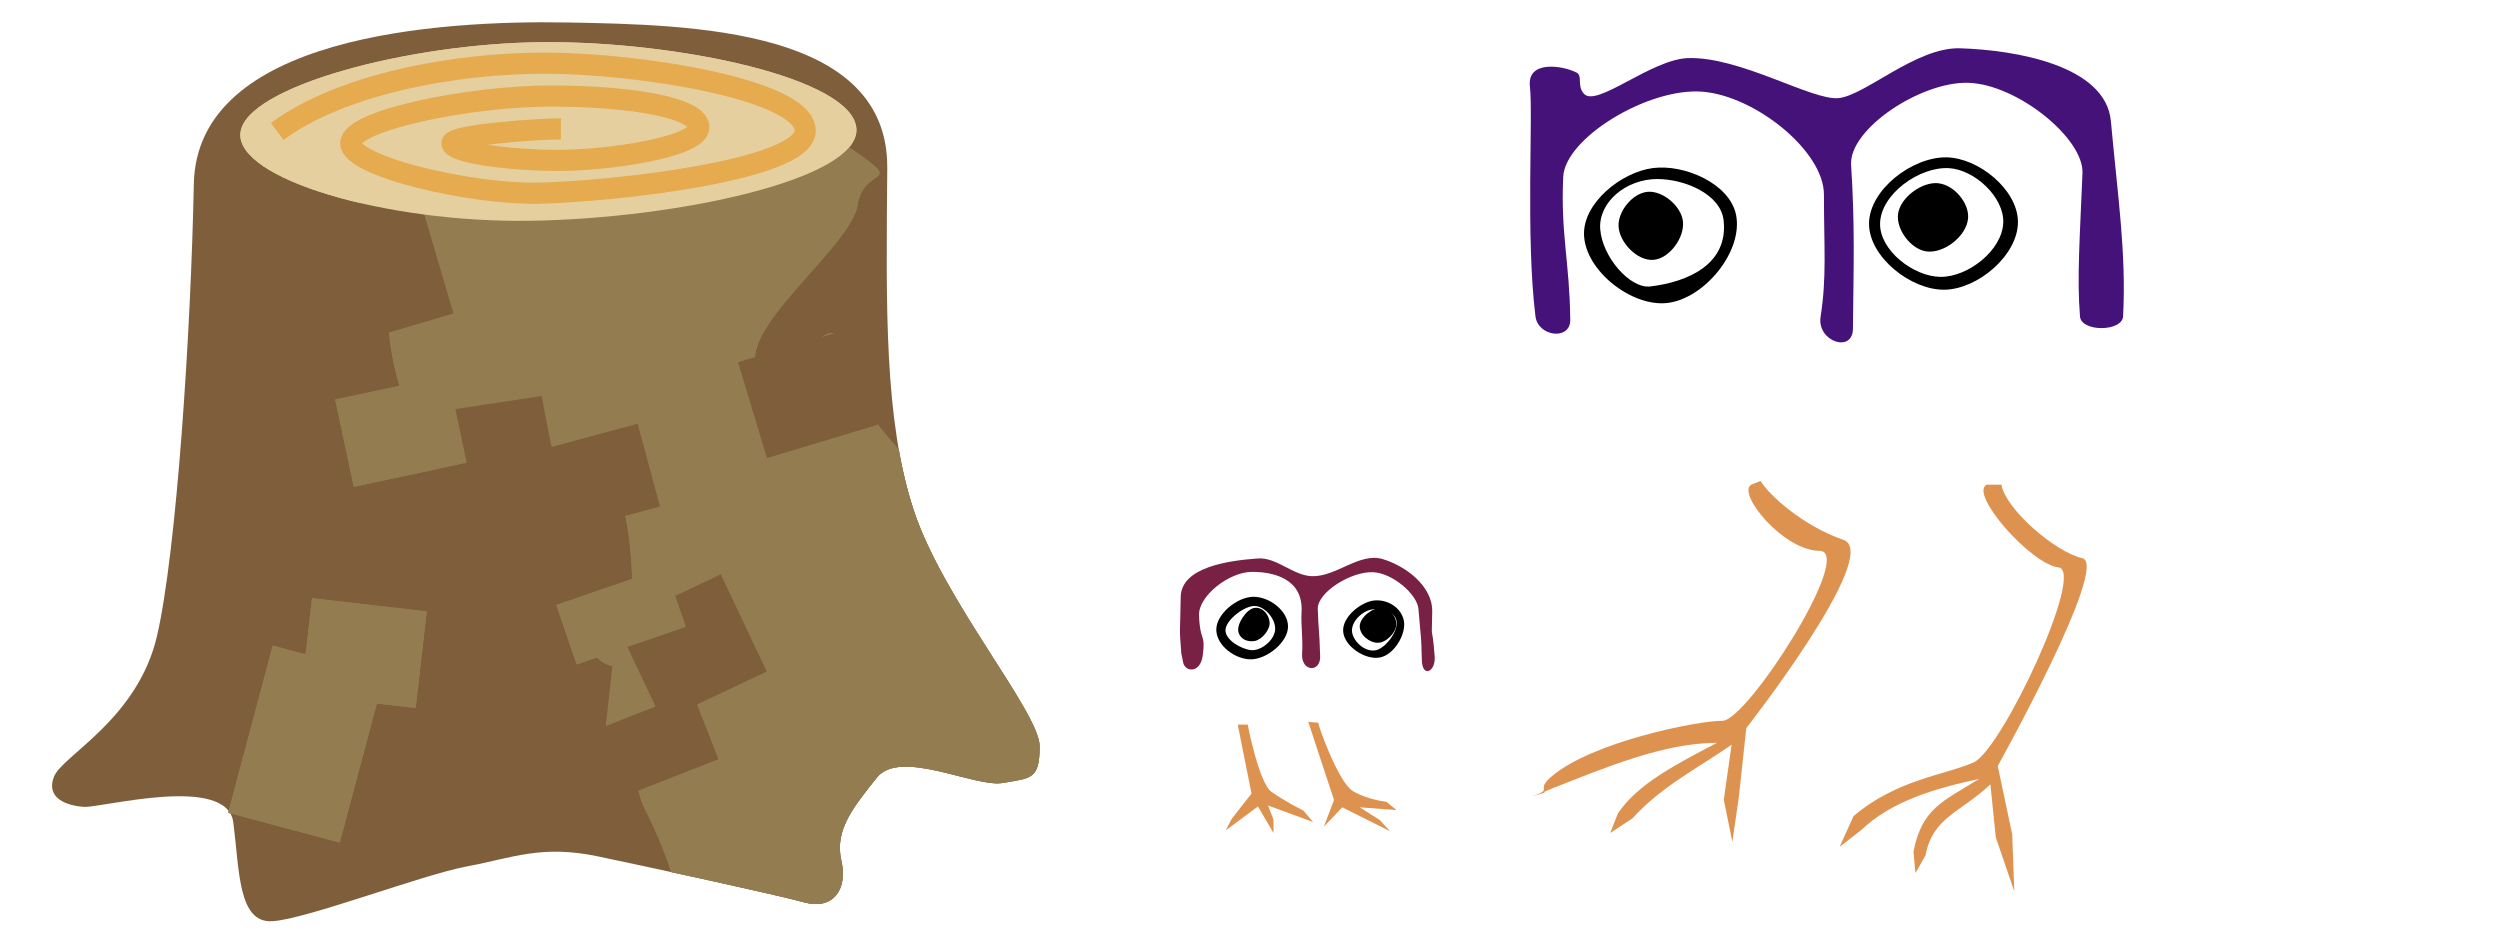 <?xml version="1.0" encoding="UTF-8" standalone="no"?>
<!-- Created with Inkscape (http://www.inkscape.org/) -->

<svg
   xmlns:dc="http://purl.org/dc/elements/1.1/"
   xmlns:cc="http://creativecommons.org/ns#"
   xmlns:rdf="http://www.w3.org/1999/02/22-rdf-syntax-ns#"
   xmlns:svg="http://www.w3.org/2000/svg"
   xmlns="http://www.w3.org/2000/svg"
   xmlns:sodipodi="http://sodipodi.sourceforge.net/DTD/sodipodi-0.dtd"
   xmlns:inkscape="http://www.inkscape.org/namespaces/inkscape"
   width="127.189mm"
   height="47.814mm"
   viewBox="0 0 127.189 47.814"
   version="1.1"
   id="svg3776"
   inkscape:version="0.92.2 5c3e80d, 2017-08-06"
   sodipodi:docname="smallart2b.svg">
  <defs
     id="defs3770">
    <filter
       style="color-interpolation-filters:sRGB"
       inkscape:label="Lightness-Contrast"
       id="filter5348">
      <feColorMatrix
         values="0.471 0 0 -0.055 0.265 0 0.471 0 -0.055 0.265 0 0 0.471 -0.055 0.265 0 0 0 1 0"
         id="feColorMatrix5346" />
    </filter>
    <filter
       style="color-interpolation-filters:sRGB"
       inkscape:label="Lightness-Contrast"
       id="filter5547">
      <feColorMatrix
         values="0.299 0 0 0.462 0.35 0 0.299 0 0.462 0.35 0 0 0.299 0.462 0.35 0 0 0 1 0"
         id="feColorMatrix5545" />
    </filter>
    <filter
       style="color-interpolation-filters:sRGB"
       inkscape:label="Lightness-Contrast"
       id="filter5895">
      <feColorMatrix
         values="0.545 0 0 -0.153 0.227 0 0.545 0 -0.153 0.227 0 0 0.545 -0.153 0.227 0 0 0 1 0"
         id="feColorMatrix5893" />
    </filter>
    <clipPath
       clipPathUnits="userSpaceOnUse"
       id="clipPath5914">
      <rect
         ry="5.078"
         y="83.751"
         x="-70.355"
         height="47.574"
         width="60.804"
         id="rect5916"
         style="opacity:1;fill:#5b7660;fill-opacity:1;stroke:none;stroke-width:10.276;stroke-linecap:butt;stroke-linejoin:round;stroke-miterlimit:4;stroke-dasharray:none;stroke-opacity:1" />
    </clipPath>
    <clipPath
       clipPathUnits="userSpaceOnUse"
       id="clipPath5942">
      <rect
         style="opacity:1;fill:#5b7660;fill-opacity:1;stroke:none;stroke-width:10.276;stroke-linecap:butt;stroke-linejoin:round;stroke-miterlimit:4;stroke-dasharray:none;stroke-opacity:1"
         id="rect5944"
         width="98.756"
         height="47.574"
         x="-87.193"
         y="83.751"
         ry="5.078" />
    </clipPath>
    <clipPath
       clipPathUnits="userSpaceOnUse"
       id="clipPath6063">
      <path
         style="opacity:1;fill:#7e5e3b;fill-opacity:1;stroke:none;stroke-width:12.776;stroke-linecap:butt;stroke-linejoin:round;stroke-miterlimit:4;stroke-dasharray:none;stroke-opacity:1"
         d="m -97.864,104.198 c 0.062,-7.085 -9.818,-7.302 -16.303,-7.417 -6.486,-0.114 -18.828,0.665 -18.976,8.219 -0.148,7.554 -0.885,18.733 -1.871,22.985 -0.986,4.252 -4.81,6.08 -5.243,7.165 -0.433,1.084 0.632,1.487 1.537,1.537 0.905,0.05 7.268,-1.673 7.586,0.793 0.318,2.466 0.238,5.133 1.99,5.025 1.752,-0.109 7.606,-2.362 9.915,-2.792 2.31,-0.43 3.766,-1.112 6.666,-0.502 2.899,0.609 9.09,1.953 10.49,2.339 1.401,0.385 2.222,-0.601 1.871,-2.138 -0.351,-1.537 0.607,-2.706 1.804,-4.209 1.197,-1.504 4.997,0.518 6.414,0.267 1.417,-0.251 1.877,-0.158 1.871,-1.871 -0.006,-1.713 -4.922,-7.464 -6.414,-12.027 -1.493,-4.564 -1.398,-10.288 -1.336,-17.373 z"
         id="path6065"
         inkscape:connector-curvature="0"
         sodipodi:nodetypes="zzzzzzzzzzzzzzzzz" />
    </clipPath>
    <clipPath
       clipPathUnits="userSpaceOnUse"
       id="clipPath6099">
      <g
         transform="translate(18.899,-9.26)"
         id="g6129">
        <path
           style="opacity:1;fill:#7e5e3b;fill-opacity:1;stroke:none;stroke-width:12.776;stroke-linecap:butt;stroke-linejoin:round;stroke-miterlimit:4;stroke-dasharray:none;stroke-opacity:1"
           d="m -97.864,104.198 c 0.062,-7.085 -9.818,-7.302 -16.303,-7.417 -6.486,-0.114 -18.828,0.665 -18.976,8.219 -0.148,7.554 -0.885,18.733 -1.871,22.985 -0.986,4.252 -4.81,6.08 -5.243,7.165 -0.433,1.084 0.632,1.487 1.537,1.537 0.905,0.05 7.268,-1.673 7.586,0.793 0.318,2.466 0.238,5.133 1.99,5.025 1.752,-0.109 7.606,-2.362 9.915,-2.792 2.31,-0.43 3.766,-1.112 6.666,-0.502 2.899,0.609 9.09,1.953 10.49,2.339 1.401,0.385 2.222,-0.601 1.871,-2.138 -0.351,-1.537 0.607,-2.706 1.804,-4.209 1.197,-1.504 4.997,0.518 6.414,0.267 1.417,-0.251 1.877,-0.158 1.871,-1.871 -0.006,-1.713 -4.922,-7.464 -6.414,-12.027 -1.493,-4.564 -1.398,-10.288 -1.336,-17.373 z"
           id="path6101"
           inkscape:connector-curvature="0"
           sodipodi:nodetypes="zzzzzzzzzzzzzzzzz" />
        <path
           clip-path="url(#clipPath6063)"
           style="opacity:1;fill:#937d50;fill-opacity:1;stroke:none;stroke-width:1.076;stroke-linecap:butt;stroke-linejoin:round;stroke-miterlimit:4;stroke-dasharray:none;stroke-opacity:1"
           d="m -121.684,106.269 c -3.548,4.969 -0.401,12.641 2.606,14.566 3.007,1.926 3.026,-3.931 6.414,-1.67 3.388,2.261 0.737,14.237 2.472,17.64 1.735,3.402 1.339,4.556 2.74,5.279 1.4,0.722 4.071,2.178 4.811,2.405 0.74,0.228 4.498,-1.684 4.677,-2.673 0.18,-0.989 -2.028,-4.971 -0.401,-6.147 1.627,-1.176 4.923,-0.158 6.481,-0.1 1.559,0.058 2.896,-0.245 2.773,-1.971 -0.123,-1.726 -3.771,-8.058 -5.446,-11.359 -1.674,-3.301 -5.151,-5.419 -5.613,-8.686 -0.462,-3.267 -2.831,2.841 -4.21,0.935 -1.378,-1.905 4.679,-6.274 5.011,-8.419 0.332,-2.145 2.728,-0.804 -0.735,-3.14 -3.463,-2.337 -18.034,-1.628 -21.582,3.341 z"
           id="path6103"
           inkscape:connector-curvature="0"
           sodipodi:nodetypes="zzzzzzzzzzzzzzzz" />
        <path
           style="opacity:1;fill:none;fill-opacity:1;stroke:#7e5e3b;stroke-width:5.876;stroke-linecap:butt;stroke-linejoin:round;stroke-miterlimit:4;stroke-dasharray:none;stroke-opacity:1"
           d="m -124.661,105.937 1.908,6.479"
           id="path6105"
           inkscape:connector-curvature="0"
           sodipodi:nodetypes="cc" />
        <path
           style="opacity:1;fill:#e5cf9f;fill-opacity:1;stroke:none;stroke-width:12.776;stroke-linecap:butt;stroke-linejoin:round;stroke-miterlimit:4;stroke-dasharray:none;stroke-opacity:1"
           d="m -130.771,102.393 c 0.242,-2.338 8.542,-4.554 15.368,-4.61 6.826,-0.057 15.824,1.826 15.969,4.41 0.146,2.584 -9.182,4.563 -16.571,4.677 -7.389,0.114 -15.009,-2.139 -14.767,-4.477 z"
           id="path6107"
           inkscape:connector-curvature="0"
           sodipodi:nodetypes="zzzzz" />
        <path
           style="opacity:1;fill:none;fill-opacity:1;stroke:#e6ab4f;stroke-width:1.076;stroke-linecap:butt;stroke-linejoin:round;stroke-miterlimit:4;stroke-dasharray:none;stroke-opacity:1"
           d="m -128.9,102.327 c 3.235,-2.398 8.994,-3.487 13.698,-3.475 4.704,0.012 13.075,1.329 13.163,3.408 0.088,2.078 -10.088,3.141 -13.564,3.207 -3.476,0.066 -9.547,-1.359 -9.555,-2.539 -0.008,-1.18 6.115,-2.411 10.223,-2.405 4.108,0.006 7.515,0.613 7.484,1.604 -0.032,0.991 -4.667,1.711 -7.417,1.67 -2.75,-0.04 -5.132,-0.449 -5.145,-0.869 -0.013,-0.42 4.349,-0.735 5.546,-0.735"
           id="path6109"
           inkscape:connector-curvature="0"
           sodipodi:nodetypes="czzzzzzzzc" />
        <path
           style="opacity:1;fill:none;fill-opacity:1;stroke:#7e5e3b;stroke-width:5.876;stroke-linecap:butt;stroke-linejoin:round;stroke-miterlimit:4;stroke-dasharray:none;stroke-opacity:1"
           d="m -116.272,126.18 c -0.27,-1.265 -1.775,-8.01 -2.071,-9.956"
           id="path6111"
           inkscape:connector-curvature="0"
           sodipodi:nodetypes="cc" />
        <path
           style="opacity:1;fill:none;fill-opacity:1;stroke:#7e5e3b;stroke-width:5.876;stroke-linecap:butt;stroke-linejoin:round;stroke-miterlimit:4;stroke-dasharray:none;stroke-opacity:1"
           d="m -102.641,113.218 1.47,4.878"
           id="path6113"
           inkscape:connector-curvature="0" />
        <path
           sodipodi:nodetypes="cc"
           style="opacity:1;fill:none;fill-opacity:1;stroke:#7e5e3b;stroke-width:5.876;stroke-linecap:butt;stroke-linejoin:round;stroke-miterlimit:4;stroke-dasharray:none;stroke-opacity:1"
           d="m -112.263,122.171 -1.136,-4.209"
           id="path6115"
           inkscape:connector-curvature="0" />
        <path
           style="opacity:1;fill:none;fill-opacity:1;stroke:#7e5e3b;stroke-width:5.876;stroke-linecap:butt;stroke-linejoin:round;stroke-miterlimit:4;stroke-dasharray:none;stroke-opacity:1"
           d="m -109.189,135.334 -1.336,-3.408"
           id="path6117"
           inkscape:connector-curvature="0"
           sodipodi:nodetypes="cc" />
        <path
           style="opacity:1;fill:none;fill-opacity:1;stroke:#7e5e3b;stroke-width:5.876;stroke-linecap:butt;stroke-linejoin:round;stroke-miterlimit:4;stroke-dasharray:none;stroke-opacity:1"
           d="m -106.65,131.058 -2.339,-4.944"
           id="path6119"
           inkscape:connector-curvature="0"
           sodipodi:nodetypes="cc" />
        <path
           style="opacity:1;fill:none;fill-opacity:1;stroke:#937d50;stroke-width:5.876;stroke-linecap:butt;stroke-linejoin:round;stroke-miterlimit:4;stroke-dasharray:none;stroke-opacity:1"
           d="m -126.289,129.242 -2.268,8.504"
           id="path6121"
           inkscape:connector-curvature="0" />
        <path
           style="opacity:1;fill:none;fill-opacity:1;stroke:#937d50;stroke-width:5.876;stroke-linecap:butt;stroke-linejoin:round;stroke-miterlimit:4;stroke-dasharray:none;stroke-opacity:1"
           d="m -124.21,126.407 -0.567,4.914"
           id="path6123"
           inkscape:connector-curvature="0" />
        <path
           style="opacity:1;fill:none;fill-opacity:1;stroke:#937d50;stroke-width:5.876;stroke-linecap:butt;stroke-linejoin:round;stroke-miterlimit:4;stroke-dasharray:none;stroke-opacity:1"
           d="m -111.926,125.462 1.039,3.024"
           id="path6125"
           inkscape:connector-curvature="0" />
        <path
           style="opacity:1;fill:none;fill-opacity:1;stroke:#937d50;stroke-width:5.876;stroke-linecap:butt;stroke-linejoin:round;stroke-miterlimit:4;stroke-dasharray:none;stroke-opacity:1"
           d="m -122.132,119.793 -0.945,-4.441"
           id="path6127"
           inkscape:connector-curvature="0" />
      </g>
    </clipPath>
  </defs>
  <sodipodi:namedview
     id="base"
     pagecolor="#ffffff"
     bordercolor="#666666"
     borderopacity="1.0"
     inkscape:pageopacity="0.0"
     inkscape:pageshadow="2"
     inkscape:zoom="5.6"
     inkscape:cx="170.81251"
     inkscape:cy="89.3543"
     inkscape:document-units="mm"
     inkscape:current-layer="g6013"
     showgrid="false"
     fit-margin-top="0"
     fit-margin-left="0"
     fit-margin-right="0"
     fit-margin-bottom="0"
     inkscape:window-width="1770"
     inkscape:window-height="1061"
     inkscape:window-x="150"
     inkscape:window-y="0"
     inkscape:window-maximized="1"
     inkscape:snap-nodes="false"
     inkscape:snap-others="false" />
  <g
     inkscape:label="Layer 1"
     inkscape:groupmode="layer"
     id="layer1"
     transform="translate(124.105,-86.378)">
    <rect
       style="opacity:1;fill:none;fill-opacity:1;stroke:none;stroke-width:5.876;stroke-linecap:butt;stroke-linejoin:round;stroke-miterlimit:4;stroke-dasharray:none;stroke-opacity:1"
       id="rect6017"
       width="127.189"
       height="47.814"
       x="-124.105"
       y="86.378" />
    <path
       sodipodi:nodetypes="ssssassssassssazasas"
       inkscape:connector-curvature="0"
       id="path837"
       d="m -46.27,90.783 c 0.168,1.417 -0.218,7.628 0.281,11.682 0.129,1.05 1.783,1.245 1.772,0.187 -0.03,-2.932 -0.494,-4.368 -0.358,-7.28 0.092,-1.97 4.314,-4.539 7.069,-4.33 2.695,0.205 6.195,3.023 6.195,5.233 7.9e-5,2.731 0.146,4.185 -0.171,6.222 -0.194,1.248 1.634,1.869 1.646,0.607 0.031,-3.153 0.107,-5.212 -0.093,-8.338 -0.116,-1.814 3.537,-4.246 5.963,-4.175 2.467,0.072 5.879,2.81 5.808,4.594 -0.129,3.234 -0.288,5.333 -0.126,7.296 0.066,0.796 2.155,0.782 2.194,-0.016 0.16,-3.241 -0.261,-5.973 -0.623,-9.926 -0.259,-2.828 -4.834,-3.617 -7.673,-3.704 -2.23,-0.068 -4.841,2.417 -6.195,2.536 -1.354,0.119 -5.018,-2.132 -7.657,-2.036 -1.859,0.067 -4.629,2.514 -5.276,1.82 -0.389,-0.417 -0.046,-0.915 -0.39,-1.088 -0.736,-0.37 -2.525,-0.629 -2.365,0.716 z"
       style="color:#000000;clip-rule:nonzero;display:inline;overflow:visible;visibility:visible;opacity:1;isolation:auto;mix-blend-mode:normal;color-interpolation:sRGB;color-interpolation-filters:linearRGB;solid-color:#000000;solid-opacity:1;fill:#441279;fill-opacity:1;fill-rule:evenodd;stroke:none;stroke-width:1.058;stroke-linecap:butt;stroke-linejoin:miter;stroke-miterlimit:4;stroke-dasharray:none;stroke-dashoffset:0;stroke-opacity:1;color-rendering:auto;image-rendering:auto;shape-rendering:auto;text-rendering:auto;enable-background:accumulate" />
    <path
       sodipodi:nodetypes="aaaaasssss"
       inkscape:connector-curvature="0"
       id="path841"
       d="m -40.015,94.928 c -1.618,0.213 -3.576,1.793 -3.501,3.424 0.084,1.816 2.427,3.644 4.233,3.44 1.884,-0.213 3.873,-2.623 3.501,-4.482 -0.318,-1.588 -2.628,-2.593 -4.233,-2.381 z m 0.237,0.559 c 1.358,0.002 3.214,0.753 3.363,2.102 0.247,2.24 -1.826,3.134 -3.727,3.363 -1.028,0.124 -2.446,-1.495 -2.551,-2.915 -0.1,-1.361 1.301,-2.553 2.915,-2.551 z"
       style="color:#000000;clip-rule:nonzero;display:inline;overflow:visible;visibility:visible;opacity:1;isolation:auto;mix-blend-mode:normal;color-interpolation:sRGB;color-interpolation-filters:linearRGB;solid-color:#000000;solid-opacity:1;fill:#000000;fill-opacity:1;fill-rule:evenodd;stroke:none;stroke-width:1.058;stroke-linecap:butt;stroke-linejoin:miter;stroke-miterlimit:4;stroke-dasharray:none;stroke-dashoffset:0;stroke-opacity:1;color-rendering:auto;image-rendering:auto;shape-rendering:auto;text-rendering:auto;enable-background:accumulate" />
    <path
       sodipodi:nodetypes="aaaaa"
       inkscape:connector-curvature="0"
       id="path843"
       d="m -40.291,96.138 c -0.762,0.07 -1.512,1.001 -1.468,1.765 0.046,0.816 0.955,1.758 1.77,1.696 0.821,-0.062 1.596,-1.139 1.505,-1.957 -0.086,-0.779 -1.026,-1.576 -1.806,-1.505 z"
       style="color:#000000;clip-rule:nonzero;display:inline;overflow:visible;visibility:visible;opacity:1;isolation:auto;mix-blend-mode:normal;color-interpolation:sRGB;color-interpolation-filters:linearRGB;solid-color:#000000;solid-opacity:1;fill:#000000;fill-opacity:1;fill-rule:evenodd;stroke:none;stroke-width:1.305;stroke-linecap:butt;stroke-linejoin:miter;stroke-miterlimit:4;stroke-dasharray:none;stroke-dashoffset:0;stroke-opacity:1;color-rendering:auto;image-rendering:auto;shape-rendering:auto;text-rendering:auto;enable-background:accumulate" />
    <path
       sodipodi:nodetypes="aaaaaaaaaa"
       inkscape:connector-curvature="0"
       id="path845"
       d="m -25.088,94.383 c -1.725,-0.02 -3.918,1.643 -3.929,3.367 -0.01,1.701 2.134,3.39 3.835,3.368 1.699,-0.022 3.754,-1.762 3.741,-3.461 -0.012,-1.634 -2.014,-3.255 -3.648,-3.274 z m 0.127,0.549 c 1.306,0.071 2.821,1.468 2.773,2.775 -0.051,1.404 -1.784,2.765 -3.189,2.757 -1.37,-0.008 -3.11,-1.352 -3.078,-2.721 0.035,-1.494 2.002,-2.891 3.494,-2.81 z"
       style="color:#000000;clip-rule:nonzero;display:inline;overflow:visible;visibility:visible;opacity:1;isolation:auto;mix-blend-mode:normal;color-interpolation:sRGB;color-interpolation-filters:linearRGB;solid-color:#000000;solid-opacity:1;fill:#000000;fill-opacity:1;fill-rule:evenodd;stroke:none;stroke-width:1.058;stroke-linecap:butt;stroke-linejoin:miter;stroke-miterlimit:4;stroke-dasharray:none;stroke-dashoffset:0;stroke-opacity:1;color-rendering:auto;image-rendering:auto;shape-rendering:auto;text-rendering:auto;enable-background:accumulate" />
    <path
       sodipodi:nodetypes="caaac"
       inkscape:connector-curvature="0"
       id="path847"
       d="m -25.487,95.701 c -0.817,-0.093 -1.937,0.709 -2.053,1.561 -0.108,0.791 0.658,1.805 1.45,1.907 0.887,0.114 2.017,-0.768 2.11,-1.658 0.082,-0.781 -0.69,-1.716 -1.507,-1.809 z"
       style="color:#000000;clip-rule:nonzero;display:inline;overflow:visible;visibility:visible;opacity:1;isolation:auto;mix-blend-mode:normal;color-interpolation:sRGB;color-interpolation-filters:linearRGB;solid-color:#000000;solid-opacity:1;fill:#000000;fill-opacity:1;fill-rule:evenodd;stroke:none;stroke-width:1.348;stroke-linecap:butt;stroke-linejoin:miter;stroke-miterlimit:4;stroke-dasharray:none;stroke-dashoffset:0;stroke-opacity:1;color-rendering:auto;image-rendering:auto;shape-rendering:auto;text-rendering:auto;enable-background:accumulate" />
    <path
       style="color:#000000;clip-rule:nonzero;display:inline;overflow:visible;visibility:visible;opacity:1;isolation:auto;mix-blend-mode:normal;color-interpolation:sRGB;color-interpolation-filters:linearRGB;solid-color:#000000;solid-opacity:1;fill:#000000;fill-opacity:1;fill-rule:evenodd;stroke:none;stroke-width:1.058;stroke-linecap:butt;stroke-linejoin:miter;stroke-miterlimit:4;stroke-dasharray:none;stroke-dashoffset:0;stroke-opacity:1;color-rendering:auto;image-rendering:auto;shape-rendering:auto;text-rendering:auto;enable-background:accumulate"
       d="m -60.354,116.74 c -0.807,0.013 -1.885,0.877 -1.871,1.684 0.013,0.807 0.971,1.51 1.778,1.497 0.807,-0.013 1.884,-0.877 1.871,-1.684 -0.013,-0.807 -0.97,-1.51 -1.777,-1.497 z m 0.093,0.468 c 0.53,0.022 1.073,0.687 1.029,1.216 -0.044,0.529 -0.709,1.073 -1.216,1.029 -0.507,-0.044 -1.333,-0.521 -1.31,-1.029 0.023,-0.508 0.967,-1.239 1.497,-1.216 z"
       id="path857"
       inkscape:connector-curvature="0"
       sodipodi:nodetypes="zzzzzzzzzz" />
    <path
       style="color:#000000;clip-rule:nonzero;display:inline;overflow:visible;visibility:visible;opacity:1;isolation:auto;mix-blend-mode:normal;color-interpolation:sRGB;color-interpolation-filters:linearRGB;solid-color:#000000;solid-opacity:1;fill:#000000;fill-opacity:1;fill-rule:evenodd;stroke:none;stroke-width:1.058;stroke-linecap:butt;stroke-linejoin:miter;stroke-miterlimit:4;stroke-dasharray:none;stroke-dashoffset:0;stroke-opacity:1;color-rendering:auto;image-rendering:auto;shape-rendering:auto;text-rendering:auto;enable-background:accumulate"
       d="m -54.18,116.927 c -0.675,0.062 -1.656,0.838 -1.59,1.591 0.066,0.753 1.132,1.453 1.871,1.309 0.739,-0.143 1.347,-1.209 1.216,-1.871 -0.131,-0.662 -0.822,-1.091 -1.497,-1.029 z m -0.187,0.468 c 0.518,-0.122 1.198,0.054 1.309,0.562 0.111,0.508 -0.532,1.373 -1.029,1.497 -0.497,0.123 -1.081,-0.334 -1.216,-0.842 -0.135,-0.508 0.417,-1.094 0.935,-1.216 z"
       id="path865"
       inkscape:connector-curvature="0"
       sodipodi:nodetypes="zzzzzzzzzz" />
    <path
       style="color:#000000;clip-rule:nonzero;display:inline;overflow:visible;visibility:visible;opacity:1;isolation:auto;mix-blend-mode:normal;color-interpolation:sRGB;color-interpolation-filters:linearRGB;solid-color:#000000;solid-opacity:1;fill:#000000;fill-opacity:1;fill-rule:evenodd;stroke:none;stroke-width:1.058;stroke-linecap:butt;stroke-linejoin:miter;stroke-miterlimit:4;stroke-dasharray:none;stroke-dashoffset:0;stroke-opacity:1;color-rendering:auto;image-rendering:auto;shape-rendering:auto;text-rendering:auto;enable-background:accumulate"
       d="m -60.26,117.302 c -0.421,0.038 -0.934,0.82 -0.842,1.216 0.092,0.396 0.489,0.537 0.842,0.468 0.353,-0.07 0.769,-0.56 0.748,-0.935 -0.021,-0.375 -0.327,-0.786 -0.748,-0.748 z"
       id="path870"
       inkscape:connector-curvature="0"
       sodipodi:nodetypes="zzzzz" />
    <path
       style="color:#000000;clip-rule:nonzero;display:inline;overflow:visible;visibility:visible;opacity:1;isolation:auto;mix-blend-mode:normal;color-interpolation:sRGB;color-interpolation-filters:linearRGB;solid-color:#000000;solid-opacity:1;fill:#000000;fill-opacity:1;fill-rule:evenodd;stroke:none;stroke-width:0.958;stroke-linecap:butt;stroke-linejoin:miter;stroke-miterlimit:4;stroke-dasharray:none;stroke-dashoffset:0;stroke-opacity:1;color-rendering:auto;image-rendering:auto;shape-rendering:auto;text-rendering:auto;enable-background:accumulate"
       d="m -53.828,117.302 c -0.429,-0.029 -1.092,0.481 -1.1,0.931 -0.008,0.45 0.502,0.857 0.931,0.846 0.429,-0.01 0.92,-0.522 0.931,-0.931 0.011,-0.409 -0.333,-0.817 -0.762,-0.846 z"
       id="path872"
       inkscape:connector-curvature="0"
       sodipodi:nodetypes="zzzzz" />
    <path
       style="color:#000000;clip-rule:nonzero;display:inline;overflow:visible;visibility:visible;opacity:1;isolation:auto;mix-blend-mode:normal;color-interpolation:sRGB;color-interpolation-filters:linearRGB;solid-color:#000000;solid-opacity:1;fill:#de924f;fill-opacity:1;fill-rule:evenodd;stroke:none;stroke-width:1.058;stroke-linecap:butt;stroke-linejoin:miter;stroke-miterlimit:4;stroke-dasharray:none;stroke-dashoffset:0;stroke-opacity:1;color-rendering:auto;image-rendering:auto;shape-rendering:auto;text-rendering:auto;enable-background:accumulate"
       d="m -61.135,123.242 0.509,-3e-5 c 0,0.043 0.576,2.97 1.208,3.422 0.632,0.452 1.63,0.959 1.63,0.959 l 0.488,0.577 -2.292,-0.842 0.274,0.716 0.006,0.688 -0.795,-1.356 -1.637,1.216 0.297,-0.578 1.013,-1.293 z"
       id="path958"
       inkscape:connector-curvature="0"
       sodipodi:nodetypes="cczcccccccccc" />
    <path
       style="color:#000000;clip-rule:nonzero;display:inline;overflow:visible;visibility:visible;opacity:1;isolation:auto;mix-blend-mode:normal;color-interpolation:sRGB;color-interpolation-filters:linearRGB;solid-color:#000000;solid-opacity:1;fill:#de924f;fill-opacity:1;fill-rule:evenodd;stroke:none;stroke-width:1.058;stroke-linecap:butt;stroke-linejoin:miter;stroke-miterlimit:4;stroke-dasharray:none;stroke-dashoffset:0;stroke-opacity:1;color-rendering:auto;image-rendering:auto;shape-rendering:auto;text-rendering:auto;enable-background:accumulate"
       d="m -57.547,123.101 1.31,3.976 -0.514,1.356 0.935,-0.982 2.432,1.216 -0.514,-0.561 -1.029,-0.655 1.871,0.14 -0.514,-0.421 c 0,0 -0.951,-0.102 -1.7,-0.54 -0.749,-0.437 -1.819,-3.454 -1.761,-3.483 z"
       id="path960"
       inkscape:connector-curvature="0"
       sodipodi:nodetypes="ccccccccczcc" />
    <path
       style="color:#000000;clip-rule:nonzero;display:inline;overflow:visible;visibility:visible;opacity:1;isolation:auto;mix-blend-mode:normal;color-interpolation:sRGB;color-interpolation-filters:linearRGB;solid-color:#000000;solid-opacity:1;fill:#782144;fill-opacity:1;fill-rule:evenodd;stroke:none;stroke-width:1.37;stroke-linecap:butt;stroke-linejoin:miter;stroke-miterlimit:4;stroke-dasharray:none;stroke-dashoffset:0;stroke-opacity:1;color-rendering:auto;image-rendering:auto;shape-rendering:auto;text-rendering:auto;enable-background:accumulate"
       d="m -64.006,119.612 c -0.113,-1.444 -0.057,-0.864 -0.03,-2.861 0.021,-1.532 2.465,-1.855 3.923,-1.961 0.959,-0.07 1.779,0.862 2.74,0.901 1.237,0.05 2.425,-1.223 3.612,-0.869 1.175,0.35 2.549,1.377 2.521,2.678 -0.039,1.864 -0.027,0.322 0.125,2.268 0.062,0.79 -0.625,1.109 -0.652,0.213 -0.046,-1.565 -0.024,-0.796 -0.173,-2.618 -0.061,-0.749 -1.31,-1.823 -2.297,-1.873 -1.127,-0.057 -2.85,1.029 -2.825,1.863 0.032,1.09 0.081,1.033 0.121,2.416 0.024,0.847 -0.977,0.79 -0.919,-0.136 0.052,-0.836 -0.067,-1.388 -0.027,-2.12 0.095,-1.704 -1.448,-2.045 -2.532,-2.04 -1.157,0.005 -2.716,1.226 -2.684,2.202 0.046,1.401 0.349,0.891 0.186,2.064 -0.128,0.919 -0.898,0.826 -0.994,0.344 z"
       id="path817"
       inkscape:connector-curvature="0"
       sodipodi:nodetypes="csaaassssassssasssc" />
    <path
       sodipodi:nodetypes="czzscsccccccccczcc"
       inkscape:connector-curvature="0"
       id="path849"
       d="m -35.003,111.034 c -0.769,0.42 1.606,3.351 3.461,3.368 1.855,0.017 -3.683,8.662 -4.935,8.648 -1.252,-0.014 -6.626,1.072 -8.678,2.82 -0.899,0.766 0.148,0.588 -0.957,1.015 1.393,-0.429 -0.169,0.051 1.1,-0.444 2.453,-0.958 5.55,-2.282 8.255,-2.269 -1.982,1.047 -4.024,2.064 -5.039,3.595 l -0.387,0.989 1.128,-0.741 c 1.486,-1.641 3.335,-2.556 5.046,-3.749 l -0.396,2.796 0.434,2.148 0.327,-2.251 0.383,-3.536 c 0,0 6.958,-8.897 4.935,-9.583 -2.022,-0.686 -3.778,-2.271 -4.209,-2.993 z"
       style="color:#000000;clip-rule:nonzero;display:inline;overflow:visible;visibility:visible;opacity:1;isolation:auto;mix-blend-mode:normal;color-interpolation:sRGB;color-interpolation-filters:linearRGB;solid-color:#000000;solid-opacity:1;fill:#de924f;fill-opacity:1;fill-rule:evenodd;stroke:none;stroke-width:1.058;stroke-linecap:butt;stroke-linejoin:miter;stroke-miterlimit:4;stroke-dasharray:none;stroke-dashoffset:0;stroke-opacity:1;color-rendering:auto;image-rendering:auto;shape-rendering:auto;text-rendering:auto;enable-background:accumulate" />
    <path
       sodipodi:nodetypes="czzcccccccccccczcc"
       inkscape:connector-curvature="0"
       id="path851"
       d="m -23.03,111.034 c -0.919,0.459 2.251,4.049 3.648,4.21 1.397,0.161 -2.886,9.275 -4.303,9.916 -1.417,0.641 -3.923,0.862 -6.121,2.739 l -0.708,1.564 1.084,-0.843 c 1.552,-1.482 3.734,-2.122 6.026,-2.618 -1.931,1.178 -2.916,1.531 -3.352,3.705 l 0.101,1.091 0.512,-0.901 c 0.37,-1.946 1.735,-2.146 3.3,-3.614 l 0.276,2.697 0.94,2.747 -0.105,-2.899 -0.737,-3.481 c 0,0 5.708,-10.243 4.303,-10.57 -1.405,-0.328 -3.907,-2.504 -4.116,-3.742 z"
       style="color:#000000;clip-rule:nonzero;display:inline;overflow:visible;visibility:visible;opacity:1;isolation:auto;mix-blend-mode:normal;color-interpolation:sRGB;color-interpolation-filters:linearRGB;solid-color:#000000;solid-opacity:1;fill:#de924f;fill-opacity:1;fill-rule:evenodd;stroke:none;stroke-width:1.058;stroke-linecap:butt;stroke-linejoin:miter;stroke-miterlimit:4;stroke-dasharray:none;stroke-dashoffset:0;stroke-opacity:1;color-rendering:auto;image-rendering:auto;shape-rendering:auto;text-rendering:auto;enable-background:accumulate" />
    <g
       id="g6013"
       transform="translate(18.899,-9.26)">
      <path
         sodipodi:nodetypes="zzzzzzzzzzzzzzzzz"
         inkscape:connector-curvature="0"
         id="path5948"
         d="m -97.864,104.198 c 0.062,-7.085 -9.818,-7.302 -16.303,-7.417 -6.486,-0.114 -18.828,0.665 -18.976,8.219 -0.148,7.554 -0.885,18.733 -1.871,22.985 -0.986,4.252 -4.81,6.08 -5.243,7.165 -0.433,1.084 0.632,1.487 1.537,1.537 0.905,0.05 7.268,-1.673 7.586,0.793 0.318,2.466 0.238,5.133 1.99,5.025 1.752,-0.109 7.606,-2.362 9.915,-2.792 2.31,-0.43 3.766,-1.112 6.666,-0.502 2.899,0.609 9.09,1.953 10.49,2.339 1.401,0.385 2.222,-0.601 1.871,-2.138 -0.351,-1.537 0.607,-2.706 1.804,-4.209 1.197,-1.504 4.997,0.518 6.414,0.267 1.417,-0.251 1.877,-0.158 1.871,-1.871 -0.006,-1.713 -4.922,-7.464 -6.414,-12.027 -1.493,-4.564 -1.398,-10.288 -1.336,-17.373 z"
         style="opacity:1;fill:#7e5e3b;fill-opacity:1;stroke:none;stroke-width:12.776;stroke-linecap:butt;stroke-linejoin:round;stroke-miterlimit:4;stroke-dasharray:none;stroke-opacity:1" />
      <path
         sodipodi:nodetypes="zzzzzzzzzzzzzzzz"
         inkscape:connector-curvature="0"
         id="path5954"
         d="m -121.684,106.269 c -3.548,4.969 -0.401,12.641 2.606,14.566 3.007,1.926 3.026,-3.931 6.414,-1.67 3.388,2.261 0.737,14.237 2.472,17.64 1.735,3.402 1.339,4.556 2.74,5.279 1.4,0.722 4.071,2.178 4.811,2.405 0.74,0.228 4.498,-1.684 4.677,-2.673 0.18,-0.989 -2.028,-4.971 -0.401,-6.147 1.627,-1.176 4.923,-0.158 6.481,-0.1 1.559,0.058 2.896,-0.245 2.773,-1.971 -0.123,-1.726 -3.771,-8.058 -5.446,-11.359 -1.674,-3.301 -5.151,-5.419 -5.613,-8.686 -0.462,-3.267 -2.831,2.841 -4.21,0.935 -1.378,-1.905 4.679,-6.274 5.011,-8.419 0.332,-2.145 2.728,-0.804 -0.735,-3.14 -3.463,-2.337 -18.034,-1.628 -21.582,3.341 z"
         style="opacity:1;fill:#937d50;fill-opacity:1;stroke:none;stroke-width:1.076;stroke-linecap:butt;stroke-linejoin:round;stroke-miterlimit:4;stroke-dasharray:none;stroke-opacity:1"
         clip-path="url(#clipPath6063)" />
      <path
         sodipodi:nodetypes="cc"
         inkscape:connector-curvature="0"
         id="path5966"
         d="m -124.661,105.937 1.908,6.479"
         style="opacity:1;fill:none;fill-opacity:1;stroke:#7e5e3b;stroke-width:5.876;stroke-linecap:butt;stroke-linejoin:round;stroke-miterlimit:4;stroke-dasharray:none;stroke-opacity:1" />
      <path
         sodipodi:nodetypes="zzzzz"
         inkscape:connector-curvature="0"
         id="path5950"
         d="m -130.771,102.393 c 0.242,-2.338 8.542,-4.554 15.368,-4.61 6.826,-0.057 15.824,1.826 15.969,4.41 0.146,2.584 -9.182,4.563 -16.571,4.677 -7.389,0.114 -15.009,-2.139 -14.767,-4.477 z"
         style="opacity:1;fill:#e5cf9f;fill-opacity:1;stroke:none;stroke-width:12.776;stroke-linecap:butt;stroke-linejoin:round;stroke-miterlimit:4;stroke-dasharray:none;stroke-opacity:1" />
      <path
         sodipodi:nodetypes="czzzzzzzzc"
         inkscape:connector-curvature="0"
         id="path5952"
         d="m -128.9,102.327 c 3.235,-2.398 8.994,-3.487 13.698,-3.475 4.704,0.012 13.075,1.329 13.163,3.408 0.088,2.078 -10.088,3.141 -13.564,3.207 -3.476,0.066 -9.547,-1.359 -9.555,-2.539 -0.008,-1.18 6.115,-2.411 10.223,-2.405 4.108,0.006 7.515,0.613 7.484,1.604 -0.032,0.991 -4.667,1.711 -7.417,1.67 -2.75,-0.04 -5.132,-0.449 -5.145,-0.869 -0.013,-0.42 4.349,-0.735 5.546,-0.735"
         style="opacity:1;fill:none;fill-opacity:1;stroke:#e6ab4f;stroke-width:1.076;stroke-linecap:butt;stroke-linejoin:round;stroke-miterlimit:4;stroke-dasharray:none;stroke-opacity:1" />
      <path
         sodipodi:nodetypes="cc"
         inkscape:connector-curvature="0"
         id="path5956"
         d="m -116.272,126.18 c -0.27,-1.265 -1.775,-8.01 -2.071,-9.956"
         style="opacity:1;fill:none;fill-opacity:1;stroke:#7e5e3b;stroke-width:5.876;stroke-linecap:butt;stroke-linejoin:round;stroke-miterlimit:4;stroke-dasharray:none;stroke-opacity:1" />
      <path
         inkscape:connector-curvature="0"
         id="path5958"
         d="m -102.688,112.982 1.517,5.114"
         style="opacity:1;fill:none;fill-opacity:1;stroke:#7e5e3b;stroke-width:5.876;stroke-linecap:butt;stroke-linejoin:round;stroke-miterlimit:4;stroke-dasharray:none;stroke-opacity:1"
         sodipodi:nodetypes="cc" />
      <path
         inkscape:connector-curvature="0"
         id="path5960"
         d="m -112.263,122.171 -1.136,-4.209"
         style="opacity:1;fill:none;fill-opacity:1;stroke:#7e5e3b;stroke-width:5.876;stroke-linecap:butt;stroke-linejoin:round;stroke-miterlimit:4;stroke-dasharray:none;stroke-opacity:1"
         sodipodi:nodetypes="cc" />
      <path
         sodipodi:nodetypes="cc"
         inkscape:connector-curvature="0"
         id="path5962"
         d="m -109.189,135.334 -1.336,-3.408"
         style="opacity:1;fill:none;fill-opacity:1;stroke:#7e5e3b;stroke-width:5.876;stroke-linecap:butt;stroke-linejoin:round;stroke-miterlimit:4;stroke-dasharray:none;stroke-opacity:1" />
      <path
         sodipodi:nodetypes="cc"
         inkscape:connector-curvature="0"
         id="path5964"
         d="m -106.65,131.058 -2.339,-4.944"
         style="opacity:1;fill:none;fill-opacity:1;stroke:#7e5e3b;stroke-width:5.876;stroke-linecap:butt;stroke-linejoin:round;stroke-miterlimit:4;stroke-dasharray:none;stroke-opacity:1" />
      <path
         inkscape:connector-curvature="0"
         id="path5968"
         d="m -126.289,129.242 -2.268,8.504"
         style="opacity:1;fill:none;fill-opacity:1;stroke:#937d50;stroke-width:5.876;stroke-linecap:butt;stroke-linejoin:round;stroke-miterlimit:4;stroke-dasharray:none;stroke-opacity:1" />
      <path
         inkscape:connector-curvature="0"
         id="path5970"
         d="m -124.21,126.407 -0.567,4.914"
         style="opacity:1;fill:none;fill-opacity:1;stroke:#937d50;stroke-width:5.876;stroke-linecap:butt;stroke-linejoin:round;stroke-miterlimit:4;stroke-dasharray:none;stroke-opacity:1" />
      <path
         inkscape:connector-curvature="0"
         id="path5974"
         d="m -111.926,125.462 1.039,3.024"
         style="opacity:1;fill:none;fill-opacity:1;stroke:#937d50;stroke-width:5.876;stroke-linecap:butt;stroke-linejoin:round;stroke-miterlimit:4;stroke-dasharray:none;stroke-opacity:1" />
      <path
         inkscape:connector-curvature="0"
         id="path5978"
         d="m -122.132,119.793 -0.945,-4.441"
         style="opacity:1;fill:none;fill-opacity:1;stroke:#937d50;stroke-width:5.876;stroke-linecap:butt;stroke-linejoin:round;stroke-miterlimit:4;stroke-dasharray:none;stroke-opacity:1" />
    </g>
    <path
       style="opacity:1;fill:#937d50;fill-opacity:1;stroke:none;stroke-width:5.876;stroke-linecap:butt;stroke-linejoin:round;stroke-miterlimit:4;stroke-dasharray:none;stroke-opacity:1"
       d="m -92.733,118.317 -0.567,5.103 3.402,-0.756 z"
       id="path6015"
       inkscape:connector-curvature="0" />
    <path
       style="opacity:1;fill:#937d50;fill-opacity:1;stroke:none;stroke-width:5.876;stroke-linecap:butt;stroke-linejoin:round;stroke-miterlimit:4;stroke-dasharray:none;stroke-opacity:1"
       d="m -94.245,118.884 c 0.765,2.746 3.91,0.801 5.292,0.378 1.382,-0.423 1.716,-2.605 2.646,-2.079 0.93,0.526 -0.341,1.949 -0.378,3.024 -0.037,1.075 0.917,2.27 0.189,3.402 -0.728,1.132 -3.918,0.443 -4.347,1.701 -0.429,1.258 -0.75,2.215 1.701,2.835 2.451,0.62 10.205,-6.048 10.205,-6.048 l -5.67,-10.016 c 0,0 -10.403,4.058 -9.638,6.804 z"
       id="path6023"
       inkscape:connector-curvature="0"
       sodipodi:nodetypes="zzzzzzzccz" />
    <path
       style="opacity:1;fill:#937d50;fill-opacity:1;stroke:none;stroke-width:5.876;stroke-linecap:butt;stroke-linejoin:round;stroke-miterlimit:4;stroke-dasharray:none;stroke-opacity:1"
       d="m -86.874,106.788 c 1.723,1.929 3.566,2.039 5.792,1.955 l -4.658,3.337 z"
       id="path6025"
       inkscape:connector-curvature="0"
       sodipodi:nodetypes="cccc" />
    <path
       style="opacity:1;fill:#7e5e3b;fill-opacity:1;stroke:none;stroke-width:5.876;stroke-linecap:butt;stroke-linejoin:round;stroke-miterlimit:4;stroke-dasharray:none;stroke-opacity:1"
       d="m -80.151,126.967 c 0,0 -0.71,-3.516 0.458,-4.304 1.169,-0.788 3.01,0.447 3.969,1.134 0.959,0.687 1.679,2.422 1.679,2.422 -1.899,-0.735 -5.351,-0.108 -6.106,0.747 z"
       id="path6027"
       inkscape:connector-curvature="0"
       sodipodi:nodetypes="czzcc"
       clip-path="url(#clipPath6099)" />
    <path
       style="opacity:1;fill:#937d50;fill-opacity:1;stroke:none;stroke-width:5.876;stroke-linecap:butt;stroke-linejoin:round;stroke-miterlimit:4;stroke-dasharray:none;stroke-opacity:1"
       d="m -78.836,121.831 1.036,2.706 4.243,-0.334 z"
       id="path6029"
       inkscape:connector-curvature="0" />
  </g>
</svg>
